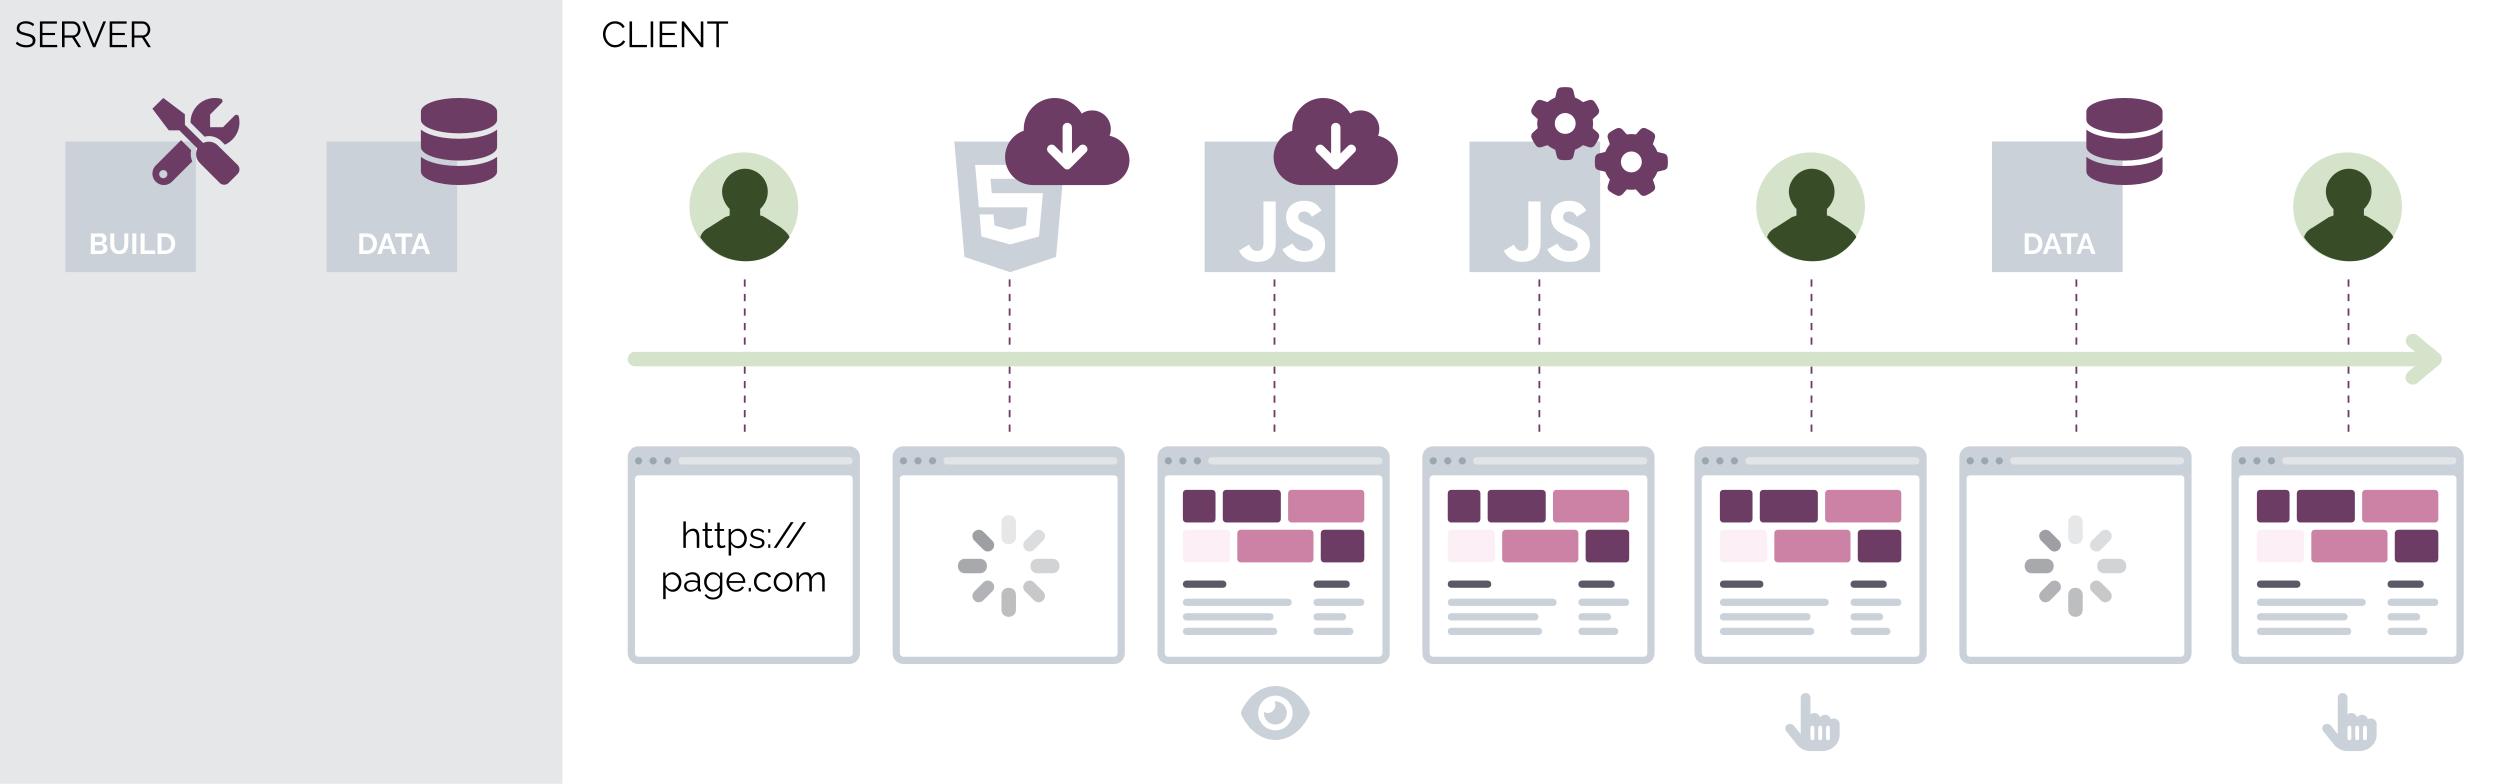 <svg width="689" height="216" viewBox="0 0 689 216" fill="none" xmlns="http://www.w3.org/2000/svg">
<g id="ISR">
<rect width="689" height="216" fill="white"/>
<g id="client">
<rect id="Rectangle 4" x="155" width="534" height="216" fill="white"/>
<path id="CLIENT" d="M166.167 9.4C166.167 8.967 166.241 8.543 166.387 8.13C166.541 7.71 166.761 7.33 167.047 6.99C167.334 6.643 167.687 6.37 168.107 6.17C168.527 5.963 169.004 5.86 169.537 5.86C170.171 5.86 170.711 6.007 171.157 6.3C171.611 6.587 171.944 6.957 172.157 7.41L171.607 7.75C171.454 7.437 171.261 7.19 171.027 7.01C170.794 6.823 170.544 6.69 170.277 6.61C170.017 6.53 169.757 6.49 169.497 6.49C169.071 6.49 168.694 6.577 168.367 6.75C168.041 6.917 167.764 7.143 167.537 7.43C167.317 7.71 167.151 8.027 167.037 8.38C166.924 8.727 166.867 9.08 166.867 9.44C166.867 9.833 166.934 10.21 167.067 10.57C167.201 10.93 167.387 11.25 167.627 11.53C167.867 11.803 168.147 12.023 168.467 12.19C168.794 12.35 169.147 12.43 169.527 12.43C169.794 12.43 170.067 12.383 170.347 12.29C170.627 12.197 170.887 12.053 171.127 11.86C171.374 11.667 171.571 11.417 171.717 11.11L172.297 11.41C172.151 11.763 171.924 12.063 171.617 12.31C171.311 12.557 170.967 12.743 170.587 12.87C170.214 12.997 169.847 13.06 169.487 13.06C169.001 13.06 168.554 12.957 168.147 12.75C167.741 12.537 167.387 12.257 167.087 11.91C166.794 11.557 166.567 11.163 166.407 10.73C166.247 10.29 166.167 9.847 166.167 9.4ZM173.493 13V5.9H174.193V12.38H178.293V13H173.493ZM179.323 13V5.9H180.023V13H179.323ZM186.573 12.38V13H181.803V5.9H186.483V6.52H182.503V9.08H185.973V9.67H182.503V12.38H186.573ZM188.597 7.19V13H187.897V5.9H188.477L193.137 11.82V5.91H193.837V13H193.187L188.597 7.19ZM200.662 6.52H198.132V13H197.432V6.52H194.902V5.9H200.662V6.52Z" fill="black"/>
</g>
<g id="server">
<rect id="Rectangle 3" width="155" height="216" fill="#E6E7E8"/>
<path id="SERVER" d="M9.075 7.23C8.975 7.117 8.858 7.017 8.725 6.93C8.592 6.837 8.442 6.757 8.275 6.69C8.108 6.623 7.928 6.57 7.735 6.53C7.548 6.49 7.348 6.47 7.135 6.47C6.515 6.47 6.058 6.59 5.765 6.83C5.478 7.063 5.335 7.383 5.335 7.79C5.335 8.07 5.402 8.29 5.535 8.45C5.675 8.61 5.892 8.74 6.185 8.84C6.478 8.94 6.852 9.043 7.305 9.15C7.812 9.257 8.248 9.383 8.615 9.53C8.982 9.677 9.265 9.877 9.465 10.13C9.665 10.377 9.765 10.713 9.765 11.14C9.765 11.467 9.702 11.75 9.575 11.99C9.448 12.23 9.272 12.43 9.045 12.59C8.818 12.75 8.548 12.87 8.235 12.95C7.922 13.023 7.578 13.06 7.205 13.06C6.838 13.06 6.485 13.023 6.145 12.95C5.812 12.87 5.495 12.757 5.195 12.61C4.895 12.457 4.615 12.263 4.355 12.03L4.705 11.46C4.832 11.593 4.982 11.72 5.155 11.84C5.335 11.953 5.532 12.057 5.745 12.15C5.965 12.243 6.198 12.317 6.445 12.37C6.698 12.417 6.958 12.44 7.225 12.44C7.792 12.44 8.232 12.337 8.545 12.13C8.865 11.923 9.025 11.617 9.025 11.21C9.025 10.917 8.945 10.683 8.785 10.51C8.625 10.33 8.385 10.183 8.065 10.07C7.745 9.957 7.352 9.847 6.885 9.74C6.392 9.627 5.975 9.5 5.635 9.36C5.295 9.22 5.038 9.037 4.865 8.81C4.698 8.577 4.615 8.27 4.615 7.89C4.615 7.45 4.722 7.08 4.935 6.78C5.155 6.473 5.455 6.243 5.835 6.09C6.215 5.93 6.652 5.85 7.145 5.85C7.458 5.85 7.748 5.883 8.015 5.95C8.288 6.01 8.538 6.1 8.765 6.22C8.998 6.34 9.215 6.49 9.415 6.67L9.075 7.23ZM15.769 12.38V13H10.999V5.9H15.679V6.52H11.699V9.08H15.169V9.67H11.699V12.38H15.769ZM17.093 13V5.9H20.093C20.4 5.9 20.68 5.963 20.933 6.09C21.186 6.217 21.407 6.39 21.593 6.61C21.787 6.823 21.933 7.063 22.033 7.33C22.14 7.59 22.193 7.857 22.193 8.13C22.193 8.47 22.127 8.79 21.993 9.09C21.866 9.39 21.683 9.643 21.443 9.85C21.21 10.057 20.933 10.193 20.613 10.26L22.353 13H21.563L19.893 10.38H17.793V13H17.093ZM17.793 9.76H20.113C20.393 9.76 20.637 9.683 20.843 9.53C21.05 9.377 21.21 9.177 21.323 8.93C21.436 8.677 21.493 8.41 21.493 8.13C21.493 7.843 21.427 7.58 21.293 7.34C21.166 7.093 20.993 6.897 20.773 6.75C20.56 6.597 20.32 6.52 20.053 6.52H17.793V9.76ZM23.411 5.9L25.951 12.13L28.481 5.9H29.211L26.271 13H25.631L22.681 5.9H23.411ZM34.998 12.38V13H30.228V5.9H34.908V6.52H30.928V9.08H34.398V9.67H30.928V12.38H34.998ZM36.322 13V5.9H39.322C39.628 5.9 39.908 5.963 40.162 6.09C40.415 6.217 40.635 6.39 40.822 6.61C41.015 6.823 41.162 7.063 41.262 7.33C41.368 7.59 41.422 7.857 41.422 8.13C41.422 8.47 41.355 8.79 41.222 9.09C41.095 9.39 40.912 9.643 40.672 9.85C40.438 10.057 40.162 10.193 39.842 10.26L41.582 13H40.792L39.122 10.38H37.022V13H36.322ZM37.022 9.76H39.342C39.622 9.76 39.865 9.683 40.072 9.53C40.278 9.377 40.438 9.177 40.552 8.93C40.665 8.677 40.722 8.41 40.722 8.13C40.722 7.843 40.655 7.58 40.522 7.34C40.395 7.093 40.222 6.897 40.002 6.75C39.788 6.597 39.548 6.52 39.282 6.52H37.022V9.76Z" fill="black"/>
</g>
<g id="fetch-data">
<g id="Data">
<path id="Vector" d="M549 39V75H585V39H549Z" fill="#CAD1D8"/>
<path id="DATA" d="M558.018 70V64.32H560.082C560.7 64.32 561.218 64.448 561.634 64.704C562.05 64.955 562.362 65.296 562.57 65.728C562.778 66.155 562.882 66.629 562.882 67.152C562.882 67.728 562.767 68.229 562.538 68.656C562.308 69.083 561.983 69.413 561.562 69.648C561.146 69.883 560.652 70 560.082 70H558.018ZM561.77 67.152C561.77 66.784 561.703 66.461 561.57 66.184C561.436 65.901 561.244 65.683 560.994 65.528C560.743 65.368 560.439 65.288 560.082 65.288H559.122V69.032H560.082C560.444 69.032 560.751 68.952 561.002 68.792C561.252 68.627 561.442 68.403 561.57 68.12C561.703 67.832 561.77 67.509 561.77 67.152ZM565.07 64.32H566.19L568.278 70H567.142L566.614 68.584H564.63L564.11 70H562.974L565.07 64.32ZM566.414 67.808L565.63 65.464L564.814 67.808H566.414ZM572.617 65.288H570.801V70H569.705V65.288H567.889V64.32H572.617V65.288ZM574.335 64.32H575.455L577.543 70H576.407L575.879 68.584H573.895L573.375 70H572.239L574.335 64.32ZM575.679 67.808L574.895 65.464L574.079 67.808H575.679Z" fill="white"/>
<path id="Vector_2" d="M596 30.75V33C596 35.072 591.298 36.75 585.5 36.75C579.702 36.75 575 35.072 575 33V30.75C575 28.679 579.702 27 585.5 27C591.298 27 596 28.679 596 30.75ZM593.431 37.064C594.364 36.717 595.302 36.272 596 35.723V40.5C596 42.572 591.298 44.25 585.5 44.25C579.702 44.25 575 42.572 575 40.5V35.723C575.7 36.272 576.595 36.717 577.571 37.064C579.672 37.814 582.477 38.25 585.5 38.25C588.523 38.25 591.327 37.814 593.431 37.064ZM577.571 44.564C579.672 45.314 582.477 45.75 585.5 45.75C588.523 45.75 591.327 45.314 593.431 44.564C594.364 44.217 595.302 43.772 596 43.223V47.25C596 49.322 591.298 51 585.5 51C579.702 51 575 49.322 575 47.25V43.223C575.7 43.772 576.595 44.217 577.571 44.564Z" fill="#6D3C65"/>
</g>
<g id="data-fetch">
<g id="loaded">
<path id="Vector_3" d="M540 180V126C540 124.3 541.3 123 543 123H601C602.7 123 604 124.3 604 126V180C604 181.7 602.7 183 601 183H543C541.3 183 540 181.7 540 180Z" fill="#CAD1D8"/>
<path id="Vector_2_2" d="M543 128C543.552 128 544 127.552 544 127C544 126.448 543.552 126 543 126C542.448 126 542 126.448 542 127C542 127.552 542.448 128 543 128Z" fill="#9BA7AF"/>
<path id="Vector_3_2" d="M547 128C547.552 128 548 127.552 548 127C548 126.448 547.552 126 547 126C546.448 126 546 126.448 546 127C546 127.552 546.448 128 547 128Z" fill="#9BA7AF"/>
<path id="Vector_4" d="M551 128C551.552 128 552 127.552 552 127C552 126.448 551.552 126 551 126C550.448 126 550 126.448 550 127C550 127.552 550.448 128 551 128Z" fill="#9BA7AF"/>
<path id="Vector_5" d="M543 131H601C601.6 131 602 131.4 602 132V180C602 180.6 601.6 181 601 181H543C542.4 181 542 180.6 542 180V132C542 131.4 542.4 131 543 131Z" fill="white"/>
<path id="Vector_6" d="M601 128H555C554.4 128 554 127.6 554 127C554 126.4 554.4 126 555 126H601C601.6 126 602 126.4 602 127C602 127.6 601.6 128 601 128Z" fill="#E2E5E7"/>
<path id="Vector_13" d="M572 150C570.8 150 570 149.2 570 148V144C570 142.8 570.8 142 572 142C573.2 142 574 142.8 574 144V148C574 149.2 573.2 150 572 150Z" fill="#E6E7E8"/>
<path id="Vector_14" d="M572 170C570.8 170 570 169.2 570 168V164C570 162.8 570.8 162 572 162C573.2 162 574 162.8 574 164V168C574 169.2 573.2 170 572 170Z" fill="#BCBEC0"/>
<path id="Vector_15" d="M578 156C578 154.8 578.8 154 580 154H584C585.2 154 586 154.8 586 156C586 157.2 585.2 158 584 158H580C578.8 158 578 157.2 578 156Z" fill="#D1D3D4"/>
<path id="Vector_16" d="M558 156C558 154.8 558.8 154 560 154H564C565.2 154 566 154.8 566 156C566 157.2 565.2 158 564 158H560C558.8 158 558 157.2 558 156Z" fill="#A7A9AC"/>
<path id="Vector_17" d="M576.529 151.471C575.824 150.765 575.824 149.706 576.529 149L579 146.529C579.706 145.824 580.765 145.824 581.471 146.529C582.176 147.235 582.176 148.294 581.471 149L579 151.471C578.294 152.176 577.235 152.176 576.529 151.471Z" fill="#DCDDDE"/>
<path id="Vector_18" d="M562.529 165.471C561.824 164.765 561.824 163.706 562.529 163L565 160.529C565.706 159.824 566.765 159.824 567.471 160.529C568.176 161.235 568.176 162.294 567.471 163L565 165.471C564.294 166.176 563.059 166.176 562.529 165.471Z" fill="#B1B3B6"/>
<path id="Vector_19" d="M576.529 160.529C577.235 159.824 578.294 159.824 579 160.529L581.471 163C582.176 163.706 582.176 164.765 581.471 165.471C580.765 166.176 579.706 166.176 579 165.471L576.529 163C575.824 162.294 575.824 161.235 576.529 160.529Z" fill="#C7C8CA"/>
<path id="Vector_20" d="M562.529 146.529C563.235 145.824 564.294 145.824 565 146.529L567.471 149C568.176 149.706 568.176 150.765 567.471 151.471C566.765 152.176 565.706 152.176 565 151.471L562.529 149C561.824 148.294 561.824 147.059 562.529 146.529Z" fill="#9D9FA2"/>
</g>
<line id="Line 1" x1="572.25" y1="77" x2="572.25" y2="121" stroke="#6D3C65" stroke-width="0.5" stroke-dasharray="2 2"/>
</g>
</g>
<g id="user-can-interact2">
<path id="Vector_7" d="M653.393 198C653.087 198 652.803 198.084 652.559 198.223C652.419 197.528 651.769 197 650.982 197C650.4 197 649.895 197.292 649.613 197.724C649.445 197.028 648.823 196.5 648.036 196.5C647.622 196.5 647.249 196.65 646.964 196.889V192.25C646.964 191.56 646.365 191 645.655 191C644.885 191 644.286 191.56 644.286 192.25V202.334L642.411 200C642.148 199.672 641.745 199.5 641.338 199.5C640.628 199.5 640 200.033 640 200.751C640 201.012 640.087 201.275 640.268 201.5L643.322 205.3C644.179 206.366 645.541 207 646.964 207H650.179C652.837 207 655 204.981 655 202.5V199.5C655 198.672 654.28 198 653.393 198ZM648.036 203.5C648.036 203.776 647.796 204 647.5 204C647.204 204 646.964 203.776 646.964 203.5V200.5C646.964 200.225 647.205 200 647.5 200C647.795 200 648.036 200.224 648.036 200.5V203.5ZM650.179 203.5C650.179 203.776 649.939 204 649.643 204C649.347 204 649.107 203.776 649.107 203.5V200.5C649.107 200.225 649.348 200 649.643 200C649.937 200 650.179 200.224 650.179 200.5V203.5ZM652.321 203.5C652.321 203.776 652.082 204 651.786 204C651.49 204 651.25 203.776 651.25 203.5V200.5C651.25 200.225 651.491 200 651.786 200C652.08 200 652.321 200.224 652.321 200.5V203.5Z" fill="#CAD1D8"/>
</g>
<g id="user-loaded2">
<g id="loaded_2">
<path id="Vector_8" d="M615 180V126C615 124.3 616.3 123 618 123H676C677.7 123 679 124.3 679 126V180C679 181.7 677.7 183 676 183H618C616.3 183 615 181.7 615 180Z" fill="#CAD1D8"/>
<path id="Vector_2_3" d="M618 128C618.552 128 619 127.552 619 127C619 126.448 618.552 126 618 126C617.448 126 617 126.448 617 127C617 127.552 617.448 128 618 128Z" fill="#9BA7AF"/>
<path id="Vector_3_3" d="M622 128C622.552 128 623 127.552 623 127C623 126.448 622.552 126 622 126C621.448 126 621 126.448 621 127C621 127.552 621.448 128 622 128Z" fill="#9BA7AF"/>
<path id="Vector_4_2" d="M626 128C626.552 128 627 127.552 627 127C627 126.448 626.552 126 626 126C625.448 126 625 126.448 625 127C625 127.552 625.448 128 626 128Z" fill="#9BA7AF"/>
<path id="Vector_5_2" d="M618 131H676C676.6 131 677 131.4 677 132V180C677 180.6 676.6 181 676 181H618C617.4 181 617 180.6 617 180V132C617 131.4 617.4 131 618 131Z" fill="white"/>
<path id="Vector_6_2" d="M676 128H630C629.4 128 629 127.6 629 127C629 126.4 629.4 126 630 126H676C676.6 126 677 126.4 677 127C677 127.6 676.6 128 676 128Z" fill="#E2E5E7"/>
<path id="Vector_7_2" d="M634 155H623C622.4 155 622 154.6 622 154V147C622 146.4 622.4 146 623 146H634C634.6 146 635 146.4 635 147V154C635 154.6 634.6 155 634 155Z" fill="#FCEFF5"/>
<path id="Vector_8_2" d="M657 155H638C637.4 155 637 154.6 637 154V147C637 146.4 637.4 146 638 146H657C657.6 146 658 146.4 658 147V154C658 154.6 657.6 155 657 155Z" fill="#CC82A4"/>
<path id="Vector_9" d="M671 155H661C660.4 155 660 154.6 660 154V147C660 146.4 660.4 146 661 146H671C671.6 146 672 146.4 672 147V154C672 154.6 671.6 155 671 155Z" fill="#6D3C65"/>
<path id="Vector_10" d="M630 144H623C622.4 144 622 143.6 622 143V136C622 135.4 622.4 135 623 135H630C630.6 135 631 135.4 631 136V143C631 143.6 630.6 144 630 144Z" fill="#6D3C65"/>
<path id="Vector_11" d="M648 144H634C633.4 144 633 143.6 633 143V136C633 135.4 633.4 135 634 135H648C648.6 135 649 135.4 649 136V143C649 143.6 648.6 144 648 144Z" fill="#6D3C65"/>
<path id="Vector_12" d="M671 144H652C651.4 144 651 143.6 651 143V136C651 135.4 651.4 135 652 135H671C671.6 135 672 135.4 672 136V143C672 143.6 671.6 144 671 144Z" fill="#CC82A4"/>
<path id="Vector_16_2" d="M646 171H623C622.4 171 622 170.6 622 170C622 169.4 622.4 169 623 169H646C646.6 169 647 169.4 647 170C647 170.6 646.6 171 646 171Z" fill="#CAD1D8"/>
<path id="Vector_17_2" d="M647 175H623C622.4 175 622 174.6 622 174C622 173.4 622.4 173 623 173H647C647.6 173 648 173.4 648 174C648 174.6 647.6 175 647 175Z" fill="#CAD1D8"/>
<path id="Vector_18_2" d="M651 167H623C622.4 167 622 166.6 622 166C622 165.4 622.4 165 623 165H651C651.6 165 652 165.4 652 166C652 166.6 651.6 167 651 167Z" fill="#CAD1D8"/>
<path id="Vector_19_2" d="M622 161C622 160.4 622.4 160 623 160H633C633.6 160 634 160.4 634 161C634 161.6 633.6 162 633 162H623C622.4 162 622 161.6 622 161Z" fill="#595A66"/>
<path id="Vector_20_2" d="M666 171H659C658.4 171 658 170.6 658 170C658 169.4 658.4 169 659 169H666C666.6 169 667 169.4 667 170C667 170.6 666.6 171 666 171Z" fill="#CAD1D8"/>
<path id="Vector_21" d="M668 175H659C658.4 175 658 174.6 658 174C658 173.4 658.4 173 659 173H668C668.6 173 669 173.4 669 174C669 174.6 668.6 175 668 175Z" fill="#CAD1D8"/>
<path id="Vector_22" d="M671 167H659C658.4 167 658 166.6 658 166C658 165.4 658.4 165 659 165H671C671.6 165 672 165.4 672 166C672 166.6 671.6 167 671 167Z" fill="#CAD1D8"/>
<path id="Vector_23" d="M658 161C658 160.4 658.4 160 659 160H667C667.6 160 668 160.4 668 161C668 161.6 667.6 162 667 162H659C658.4 162 658 161.6 658 161Z" fill="#595A66"/>
</g>
<line id="Line 1_2" x1="647.25" y1="77" x2="647.25" y2="121" stroke="#6D3C65" stroke-width="0.5" stroke-dasharray="2 2"/>
<g id="user">
<path id="Vector_13_2" d="M647 72C655.284 72 662 65.284 662 57C662 48.716 655.284 42 647 42C638.716 42 632 48.716 632 57C632 65.284 638.716 72 647 72Z" fill="#D6E3CB"/>
<path id="Vector_14_2" d="M659.6 65.4C659.3 64.5 658.4 63.6 657.2 62.7L653 60C652.4 59.7 652.1 59.4 651.5 59.4V57.6C652.7 56.4 653.6 54.9 653.6 52.8C653.6 49.2 650.6 46.5 647.3 46.5C644 46.5 641 49.5 641 52.8C641 54.6 641.9 56.4 643.1 57.6V59.4C642.5 59.7 641.9 59.7 641.6 60L637.4 62.7C636.2 63.3 635.3 64.2 635 65.4C637.7 69.3 642.2 72 647.6 72C653 72 656.9 69.3 659.6 65.4Z" fill="#384C27"/>
</g>
</g>
<g id="user-can-interact1">
<path id="Vector_24" d="M505.393 198C505.087 198 504.803 198.084 504.559 198.223C504.419 197.528 503.769 197 502.982 197C502.4 197 501.895 197.292 501.613 197.724C501.445 197.028 500.823 196.5 500.036 196.5C499.622 196.5 499.249 196.65 498.964 196.889V192.25C498.964 191.56 498.365 191 497.655 191C496.885 191 496.286 191.56 496.286 192.25V202.334L494.411 200C494.148 199.672 493.745 199.5 493.338 199.5C492.628 199.5 492 200.033 492 200.751C492 201.012 492.087 201.275 492.268 201.5L495.322 205.3C496.179 206.366 497.541 207 498.964 207H502.179C504.837 207 507 204.981 507 202.5V199.5C507 198.672 506.28 198 505.393 198ZM500.036 203.5C500.036 203.776 499.796 204 499.5 204C499.204 204 498.964 203.776 498.964 203.5V200.5C498.964 200.225 499.205 200 499.5 200C499.795 200 500.036 200.224 500.036 200.5V203.5ZM502.179 203.5C502.179 203.776 501.939 204 501.643 204C501.347 204 501.107 203.776 501.107 203.5V200.5C501.107 200.225 501.348 200 501.643 200C501.937 200 502.179 200.224 502.179 200.5V203.5ZM504.321 203.5C504.321 203.776 504.082 204 503.786 204C503.49 204 503.25 203.776 503.25 203.5V200.5C503.25 200.225 503.491 200 503.786 200C504.08 200 504.321 200.224 504.321 200.5V203.5Z" fill="#CAD1D8"/>
</g>
<g id="user-loaded1">
<g id="loaded_3">
<path id="Vector_25" d="M467 180V126C467 124.3 468.3 123 470 123H528C529.7 123 531 124.3 531 126V180C531 181.7 529.7 183 528 183H470C468.3 183 467 181.7 467 180Z" fill="#CAD1D8"/>
<path id="Vector_2_4" d="M470 128C470.552 128 471 127.552 471 127C471 126.448 470.552 126 470 126C469.448 126 469 126.448 469 127C469 127.552 469.448 128 470 128Z" fill="#9BA7AF"/>
<path id="Vector_3_4" d="M474 128C474.552 128 475 127.552 475 127C475 126.448 474.552 126 474 126C473.448 126 473 126.448 473 127C473 127.552 473.448 128 474 128Z" fill="#9BA7AF"/>
<path id="Vector_4_3" d="M478 128C478.552 128 479 127.552 479 127C479 126.448 478.552 126 478 126C477.448 126 477 126.448 477 127C477 127.552 477.448 128 478 128Z" fill="#9BA7AF"/>
<path id="Vector_5_3" d="M470 131H528C528.6 131 529 131.4 529 132V180C529 180.6 528.6 181 528 181H470C469.4 181 469 180.6 469 180V132C469 131.4 469.4 131 470 131Z" fill="white"/>
<path id="Vector_6_3" d="M528 128H482C481.4 128 481 127.6 481 127C481 126.4 481.4 126 482 126H528C528.6 126 529 126.4 529 127C529 127.6 528.6 128 528 128Z" fill="#E2E5E7"/>
<path id="Vector_7_3" d="M486 155H475C474.4 155 474 154.6 474 154V147C474 146.4 474.4 146 475 146H486C486.6 146 487 146.4 487 147V154C487 154.6 486.6 155 486 155Z" fill="#FCEFF5"/>
<path id="Vector_8_3" d="M509 155H490C489.4 155 489 154.6 489 154V147C489 146.4 489.4 146 490 146H509C509.6 146 510 146.4 510 147V154C510 154.6 509.6 155 509 155Z" fill="#CC82A4"/>
<path id="Vector_9_2" d="M523 155H513C512.4 155 512 154.6 512 154V147C512 146.4 512.4 146 513 146H523C523.6 146 524 146.4 524 147V154C524 154.6 523.6 155 523 155Z" fill="#6D3C65"/>
<path id="Vector_10_2" d="M482 144H475C474.4 144 474 143.6 474 143V136C474 135.4 474.4 135 475 135H482C482.6 135 483 135.4 483 136V143C483 143.6 482.6 144 482 144Z" fill="#6D3C65"/>
<path id="Vector_11_2" d="M500 144H486C485.4 144 485 143.6 485 143V136C485 135.4 485.4 135 486 135H500C500.6 135 501 135.4 501 136V143C501 143.6 500.6 144 500 144Z" fill="#6D3C65"/>
<path id="Vector_12_2" d="M523 144H504C503.4 144 503 143.6 503 143V136C503 135.4 503.4 135 504 135H523C523.6 135 524 135.4 524 136V143C524 143.6 523.6 144 523 144Z" fill="#CC82A4"/>
<path id="Vector_16_3" d="M498 171H475C474.4 171 474 170.6 474 170C474 169.4 474.4 169 475 169H498C498.6 169 499 169.4 499 170C499 170.6 498.6 171 498 171Z" fill="#CAD1D8"/>
<path id="Vector_17_3" d="M499 175H475C474.4 175 474 174.6 474 174C474 173.4 474.4 173 475 173H499C499.6 173 500 173.4 500 174C500 174.6 499.6 175 499 175Z" fill="#CAD1D8"/>
<path id="Vector_18_3" d="M503 167H475C474.4 167 474 166.6 474 166C474 165.4 474.4 165 475 165H503C503.6 165 504 165.4 504 166C504 166.6 503.6 167 503 167Z" fill="#CAD1D8"/>
<path id="Vector_19_3" d="M474 161C474 160.4 474.4 160 475 160H485C485.6 160 486 160.4 486 161C486 161.6 485.6 162 485 162H475C474.4 162 474 161.6 474 161Z" fill="#595A66"/>
<path id="Vector_20_3" d="M518 171H511C510.4 171 510 170.6 510 170C510 169.4 510.4 169 511 169H518C518.6 169 519 169.4 519 170C519 170.6 518.6 171 518 171Z" fill="#CAD1D8"/>
<path id="Vector_21_2" d="M520 175H511C510.4 175 510 174.6 510 174C510 173.4 510.4 173 511 173H520C520.6 173 521 173.4 521 174C521 174.6 520.6 175 520 175Z" fill="#CAD1D8"/>
<path id="Vector_22_2" d="M523 167H511C510.4 167 510 166.6 510 166C510 165.4 510.4 165 511 165H523C523.6 165 524 165.4 524 166C524 166.6 523.6 167 523 167Z" fill="#CAD1D8"/>
<path id="Vector_23_2" d="M510 161C510 160.4 510.4 160 511 160H519C519.6 160 520 160.4 520 161C520 161.6 519.6 162 519 162H511C510.4 162 510 161.6 510 161Z" fill="#595A66"/>
</g>
<line id="Line 1_3" x1="499.25" y1="77" x2="499.25" y2="121" stroke="#6D3C65" stroke-width="0.5" stroke-dasharray="2 2"/>
<g id="user_2">
<path id="Vector_13_3" d="M499 72C507.284 72 514 65.284 514 57C514 48.716 507.284 42 499 42C490.716 42 484 48.716 484 57C484 65.284 490.716 72 499 72Z" fill="#D6E3CB"/>
<path id="Vector_14_3" d="M511.6 65.4C511.3 64.5 510.4 63.6 509.2 62.7L505 60C504.4 59.7 504.1 59.4 503.5 59.4V57.6C504.7 56.4 505.6 54.9 505.6 52.8C505.6 49.2 502.6 46.5 499.3 46.5C496 46.5 493 49.5 493 52.8C493 54.6 493.9 56.4 495.1 57.6V59.4C494.5 59.7 493.9 59.7 493.6 60L489.4 62.7C488.2 63.3 487.3 64.2 487 65.4C489.7 69.3 494.2 72 499.6 72C505 72 508.9 69.3 511.6 65.4Z" fill="#384C27"/>
</g>
</g>
<g id="js-working">
<g id="loaded_4">
<path id="Vector_26" d="M392 180V126C392 124.3 393.3 123 395 123H453C454.7 123 456 124.3 456 126V180C456 181.7 454.7 183 453 183H395C393.3 183 392 181.7 392 180Z" fill="#CAD1D8"/>
<path id="Vector_2_5" d="M395 128C395.552 128 396 127.552 396 127C396 126.448 395.552 126 395 126C394.448 126 394 126.448 394 127C394 127.552 394.448 128 395 128Z" fill="#9BA7AF"/>
<path id="Vector_3_5" d="M399 128C399.552 128 400 127.552 400 127C400 126.448 399.552 126 399 126C398.448 126 398 126.448 398 127C398 127.552 398.448 128 399 128Z" fill="#9BA7AF"/>
<path id="Vector_4_4" d="M403 128C403.552 128 404 127.552 404 127C404 126.448 403.552 126 403 126C402.448 126 402 126.448 402 127C402 127.552 402.448 128 403 128Z" fill="#9BA7AF"/>
<path id="Vector_5_4" d="M395 131H453C453.6 131 454 131.4 454 132V180C454 180.6 453.6 181 453 181H395C394.4 181 394 180.6 394 180V132C394 131.4 394.4 131 395 131Z" fill="white"/>
<path id="Vector_6_4" d="M453 128H407C406.4 128 406 127.6 406 127C406 126.4 406.4 126 407 126H453C453.6 126 454 126.4 454 127C454 127.6 453.6 128 453 128Z" fill="#E2E5E7"/>
<path id="Vector_7_4" d="M411 155H400C399.4 155 399 154.6 399 154V147C399 146.4 399.4 146 400 146H411C411.6 146 412 146.4 412 147V154C412 154.6 411.6 155 411 155Z" fill="#FCEFF5"/>
<path id="Vector_8_4" d="M434 155H415C414.4 155 414 154.6 414 154V147C414 146.4 414.4 146 415 146H434C434.6 146 435 146.4 435 147V154C435 154.6 434.6 155 434 155Z" fill="#CC82A4"/>
<path id="Vector_9_3" d="M448 155H438C437.4 155 437 154.6 437 154V147C437 146.4 437.4 146 438 146H448C448.6 146 449 146.4 449 147V154C449 154.6 448.6 155 448 155Z" fill="#6D3C65"/>
<path id="Vector_10_3" d="M407 144H400C399.4 144 399 143.6 399 143V136C399 135.4 399.4 135 400 135H407C407.6 135 408 135.4 408 136V143C408 143.6 407.6 144 407 144Z" fill="#6D3C65"/>
<path id="Vector_11_3" d="M425 144H411C410.4 144 410 143.6 410 143V136C410 135.4 410.4 135 411 135H425C425.6 135 426 135.4 426 136V143C426 143.6 425.6 144 425 144Z" fill="#6D3C65"/>
<path id="Vector_12_3" d="M448 144H429C428.4 144 428 143.6 428 143V136C428 135.4 428.4 135 429 135H448C448.6 135 449 135.4 449 136V143C449 143.6 448.6 144 448 144Z" fill="#CC82A4"/>
<path id="Vector_16_4" d="M423 171H400C399.4 171 399 170.6 399 170C399 169.4 399.4 169 400 169H423C423.6 169 424 169.4 424 170C424 170.6 423.6 171 423 171Z" fill="#CAD1D8"/>
<path id="Vector_17_4" d="M424 175H400C399.4 175 399 174.6 399 174C399 173.4 399.4 173 400 173H424C424.6 173 425 173.4 425 174C425 174.6 424.6 175 424 175Z" fill="#CAD1D8"/>
<path id="Vector_18_4" d="M428 167H400C399.4 167 399 166.6 399 166C399 165.4 399.4 165 400 165H428C428.6 165 429 165.4 429 166C429 166.6 428.6 167 428 167Z" fill="#CAD1D8"/>
<path id="Vector_19_4" d="M399 161C399 160.4 399.4 160 400 160H410C410.6 160 411 160.4 411 161C411 161.6 410.6 162 410 162H400C399.4 162 399 161.6 399 161Z" fill="#595A66"/>
<path id="Vector_20_4" d="M443 171H436C435.4 171 435 170.6 435 170C435 169.4 435.4 169 436 169H443C443.6 169 444 169.4 444 170C444 170.6 443.6 171 443 171Z" fill="#CAD1D8"/>
<path id="Vector_21_3" d="M445 175H436C435.4 175 435 174.6 435 174C435 173.4 435.4 173 436 173H445C445.6 173 446 173.4 446 174C446 174.6 445.6 175 445 175Z" fill="#CAD1D8"/>
<path id="Vector_22_3" d="M448 167H436C435.4 167 435 166.6 435 166C435 165.4 435.4 165 436 165H448C448.6 165 449 165.4 449 166C449 166.6 448.6 167 448 167Z" fill="#CAD1D8"/>
<path id="Vector_23_3" d="M435 161C435 160.4 435.4 160 436 160H444C444.6 160 445 160.4 445 161C445 161.6 444.6 162 444 162H436C435.4 162 435 161.6 435 161Z" fill="#595A66"/>
</g>
<line id="Line 2" x1="424.25" y1="77" x2="424.25" y2="121" stroke="#6D3C65" stroke-width="0.5" stroke-dasharray="2 2"/>
<g id="Group 4">
<path id="Vector_27" d="M405 39V75H441V39H405ZM424.591 67.077C424.591 70.58 422.534 72.18 419.537 72.18C416.829 72.18 415.262 70.781 414.458 69.086L417.214 67.422C417.745 68.362 418.227 69.158 419.392 69.158C420.501 69.158 421.208 68.724 421.208 67.029V55.529H424.591V67.077ZM432.595 72.18C429.453 72.18 427.42 70.685 426.431 68.724L429.188 67.133C429.911 68.314 430.859 69.19 432.522 69.19C433.921 69.19 434.821 68.491 434.821 67.519C434.821 66.362 433.904 65.952 432.354 65.269L431.51 64.907C429.067 63.87 427.452 62.561 427.452 59.804C427.452 57.265 429.388 55.337 432.402 55.337C434.555 55.337 436.098 56.084 437.207 58.045L434.571 59.732C433.993 58.696 433.366 58.286 432.394 58.286C431.405 58.286 430.779 58.913 430.779 59.732C430.779 60.745 431.405 61.154 432.86 61.789L433.704 62.151C436.58 63.38 438.196 64.642 438.196 67.471C438.196 70.508 435.801 72.18 432.595 72.18Z" fill="#CAD1D8"/>
<path id="Vector_28" d="M438.946 32.82C439.012 33.228 439.048 33.648 439.048 34.02C439.048 34.499 439.012 34.919 438.946 35.327L440.277 36.514C440.697 36.892 440.87 37.438 440.649 38.013C440.511 38.277 440.361 38.643 440.193 38.943L440.007 39.266C439.773 39.566 439.629 39.854 439.419 40.136C439.078 40.592 438.478 40.741 437.938 40.562L436.241 40.004C435.6 40.538 434.868 40.963 434.071 41.263L433.657 43.002C433.591 43.56 433.159 44.003 432.596 44.075C432.194 44.123 431.786 44.147 431.372 44.147C430.959 44.147 430.551 44.123 430.149 44.075C429.586 44.003 429.1 43.56 429.034 43.002L428.62 41.263C427.877 40.963 427.145 40.538 426.501 40.004L424.808 40.562C424.269 40.741 423.668 40.592 423.327 40.136C423.114 39.854 422.917 39.56 422.734 39.26L422.553 38.943C422.386 38.643 422.234 38.331 422.098 38.013C421.876 37.438 422.046 36.892 422.469 36.514L423.799 35.327C423.732 34.919 423.643 34.499 423.643 34.02C423.643 33.648 423.732 33.228 423.799 32.82L422.469 31.633C422.046 31.201 421.876 30.656 422.098 30.134C422.234 29.762 422.386 29.504 422.553 29.202L422.735 28.887C422.917 28.585 423.114 28.292 423.327 28.011C423.668 27.558 424.269 27.408 424.808 27.585L426.501 28.143C427.145 27.613 427.877 27.186 428.62 26.887L429.034 25.144C429.1 24.588 429.586 24.142 430.149 24.074C430.551 24.025 430.959 24 431.372 24C431.786 24 432.194 24.025 432.596 24.074C433.159 24.142 433.591 24.588 433.657 25.144L434.071 26.887C434.868 27.186 435.6 27.613 436.241 28.143L437.938 27.585C438.478 27.408 439.078 27.558 439.419 28.011C439.629 28.291 439.773 28.582 440.007 28.883L440.193 29.206C440.361 29.507 440.511 29.816 440.649 30.134C440.87 30.656 440.697 31.201 440.277 31.633L438.946 32.82ZM431.372 31.142C429.783 31.142 428.494 32.485 428.494 34.02C428.494 35.663 429.783 36.898 431.372 36.898C432.961 36.898 434.251 35.663 434.251 34.02C434.251 32.485 432.961 31.142 431.372 31.142ZM450.854 52.2C450.446 52.266 450.027 52.302 449.601 52.302C449.175 52.302 448.755 52.266 448.348 52.2L447.16 53.531C446.729 53.951 446.183 54.125 445.661 53.903C445.344 53.765 445.032 53.615 444.732 53.447L444.408 53.261C444.108 53.028 443.821 52.884 443.539 52.674C443.083 52.332 442.933 51.733 443.113 51.193L443.671 49.496C443.137 48.854 442.711 48.123 442.411 47.325L440.673 46.911C440.115 46.846 439.671 46.414 439.599 45.85C439.551 45.449 439.527 45.041 439.527 44.627C439.527 44.213 439.551 43.806 439.599 43.404C439.671 42.84 440.115 42.354 440.673 42.288L442.411 41.875C442.711 41.131 443.137 40.4 443.671 39.758L443.113 38.061C442.933 37.522 443.083 36.922 443.539 36.58C443.821 36.37 444.114 36.118 444.414 35.986L444.732 35.806C445.032 35.639 445.29 35.489 445.661 35.351C446.183 35.129 446.729 35.303 447.16 35.723L448.348 37.054C448.755 36.988 449.175 36.952 449.601 36.952C450.027 36.952 450.446 36.988 450.854 37.054L452.041 35.723C452.419 35.303 452.965 35.129 453.54 35.351C453.858 35.489 454.17 35.639 454.47 35.806L454.788 35.986C455.087 36.118 455.381 36.37 455.663 36.58C456.119 36.922 456.269 37.522 456.089 38.061L455.531 39.758C456.065 40.4 456.491 41.131 456.79 41.875L458.529 42.288C459.087 42.354 459.531 42.84 459.603 43.404C459.651 43.806 459.675 44.213 459.675 44.627C459.675 45.041 459.651 45.449 459.603 45.85C459.531 46.414 459.087 46.846 458.529 46.911L456.79 47.325C456.491 48.123 456.065 48.854 455.531 49.496L456.089 51.193C456.269 51.733 456.119 52.332 455.663 52.674C455.381 52.884 455.093 53.028 454.794 53.261L454.47 53.447C454.17 53.615 453.804 53.765 453.54 53.903C452.965 54.125 452.419 53.951 452.041 53.531L450.854 52.2ZM452.479 44.627C452.479 43.038 451.19 41.749 449.601 41.749C448.012 41.749 446.723 43.038 446.723 44.627C446.723 46.216 448.012 47.505 449.601 47.505C451.19 47.505 452.479 46.216 452.479 44.627Z" fill="#6D3C65"/>
</g>
</g>
<g id="user-can-see" clip-path="url(#clip0_3_1329)">
<path id="Vector_29" d="M351.223 193.326C351.315 193.316 351.408 193.312 351.5 193.312C353.248 193.312 354.667 194.71 354.667 196.5C354.667 198.26 353.248 199.688 351.5 199.688C349.722 199.688 348.333 198.26 348.333 196.5C348.333 196.407 348.337 196.314 348.347 196.221C348.653 196.371 349.01 196.5 349.389 196.5C350.553 196.5 351.5 195.547 351.5 194.375C351.5 193.993 351.371 193.635 351.223 193.326ZM357.853 191.739C359.397 193.18 360.429 194.876 360.918 196.092C361.026 196.354 361.026 196.646 360.918 196.908C360.429 198.094 359.397 199.79 357.853 201.261C356.299 202.716 354.165 203.938 351.5 203.938C348.835 203.938 346.701 202.716 345.148 201.261C343.604 199.79 342.572 198.094 342.081 196.908C341.973 196.646 341.973 196.354 342.081 196.092C342.572 194.876 343.604 193.18 345.148 191.739C346.701 190.286 348.835 189.062 351.5 189.062C354.165 189.062 356.299 190.286 357.853 191.739ZM351.5 191.719C348.878 191.719 346.75 193.86 346.75 196.5C346.75 199.14 348.878 201.281 351.5 201.281C354.122 201.281 356.25 199.14 356.25 196.5C356.25 193.86 354.122 191.719 351.5 191.719Z" fill="#CAD1D8"/>
</g>
<g id="js-downloading">
<g id="loaded_5">
<path id="Vector_30" d="M319 180V126C319 124.3 320.3 123 322 123H380C381.7 123 383 124.3 383 126V180C383 181.7 381.7 183 380 183H322C320.3 183 319 181.7 319 180Z" fill="#CAD1D8"/>
<path id="Vector_2_6" d="M322 128C322.552 128 323 127.552 323 127C323 126.448 322.552 126 322 126C321.448 126 321 126.448 321 127C321 127.552 321.448 128 322 128Z" fill="#9BA7AF"/>
<path id="Vector_3_6" d="M326 128C326.552 128 327 127.552 327 127C327 126.448 326.552 126 326 126C325.448 126 325 126.448 325 127C325 127.552 325.448 128 326 128Z" fill="#9BA7AF"/>
<path id="Vector_4_5" d="M330 128C330.552 128 331 127.552 331 127C331 126.448 330.552 126 330 126C329.448 126 329 126.448 329 127C329 127.552 329.448 128 330 128Z" fill="#9BA7AF"/>
<path id="Vector_5_5" d="M322 131H380C380.6 131 381 131.4 381 132V180C381 180.6 380.6 181 380 181H322C321.4 181 321 180.6 321 180V132C321 131.4 321.4 131 322 131Z" fill="white"/>
<path id="Vector_6_5" d="M380 128H334C333.4 128 333 127.6 333 127C333 126.4 333.4 126 334 126H380C380.6 126 381 126.4 381 127C381 127.6 380.6 128 380 128Z" fill="#E2E5E7"/>
<path id="Vector_7_5" d="M338 155H327C326.4 155 326 154.6 326 154V147C326 146.4 326.4 146 327 146H338C338.6 146 339 146.4 339 147V154C339 154.6 338.6 155 338 155Z" fill="#FCEFF5"/>
<path id="Vector_8_5" d="M361 155H342C341.4 155 341 154.6 341 154V147C341 146.4 341.4 146 342 146H361C361.6 146 362 146.4 362 147V154C362 154.6 361.6 155 361 155Z" fill="#CC82A4"/>
<path id="Vector_9_4" d="M375 155H365C364.4 155 364 154.6 364 154V147C364 146.4 364.4 146 365 146H375C375.6 146 376 146.4 376 147V154C376 154.6 375.6 155 375 155Z" fill="#6D3C65"/>
<path id="Vector_10_4" d="M334 144H327C326.4 144 326 143.6 326 143V136C326 135.4 326.4 135 327 135H334C334.6 135 335 135.4 335 136V143C335 143.6 334.6 144 334 144Z" fill="#6D3C65"/>
<path id="Vector_11_4" d="M352 144H338C337.4 144 337 143.6 337 143V136C337 135.4 337.4 135 338 135H352C352.6 135 353 135.4 353 136V143C353 143.6 352.6 144 352 144Z" fill="#6D3C65"/>
<path id="Vector_12_4" d="M375 144H356C355.4 144 355 143.6 355 143V136C355 135.4 355.4 135 356 135H375C375.6 135 376 135.4 376 136V143C376 143.6 375.6 144 375 144Z" fill="#CC82A4"/>
<path id="Vector_16_5" d="M350 171H327C326.4 171 326 170.6 326 170C326 169.4 326.4 169 327 169H350C350.6 169 351 169.4 351 170C351 170.6 350.6 171 350 171Z" fill="#CAD1D8"/>
<path id="Vector_17_5" d="M351 175H327C326.4 175 326 174.6 326 174C326 173.4 326.4 173 327 173H351C351.6 173 352 173.4 352 174C352 174.6 351.6 175 351 175Z" fill="#CAD1D8"/>
<path id="Vector_18_5" d="M355 167H327C326.4 167 326 166.6 326 166C326 165.4 326.4 165 327 165H355C355.6 165 356 165.4 356 166C356 166.6 355.6 167 355 167Z" fill="#CAD1D8"/>
<path id="Vector_19_5" d="M326 161C326 160.4 326.4 160 327 160H337C337.6 160 338 160.4 338 161C338 161.6 337.6 162 337 162H327C326.4 162 326 161.6 326 161Z" fill="#595A66"/>
<path id="Vector_20_5" d="M370 171H363C362.4 171 362 170.6 362 170C362 169.4 362.4 169 363 169H370C370.6 169 371 169.4 371 170C371 170.6 370.6 171 370 171Z" fill="#CAD1D8"/>
<path id="Vector_21_4" d="M372 175H363C362.4 175 362 174.6 362 174C362 173.4 362.4 173 363 173H372C372.6 173 373 173.4 373 174C373 174.6 372.6 175 372 175Z" fill="#CAD1D8"/>
<path id="Vector_22_4" d="M375 167H363C362.4 167 362 166.6 362 166C362 165.4 362.4 165 363 165H375C375.6 165 376 165.4 376 166C376 166.6 375.6 167 375 167Z" fill="#CAD1D8"/>
<path id="Vector_23_4" d="M362 161C362 160.4 362.4 160 363 160H371C371.6 160 372 160.4 372 161C372 161.6 371.6 162 371 162H363C362.4 162 362 161.6 362 161Z" fill="#595A66"/>
</g>
<line id="Line 1_4" x1="351.25" y1="77" x2="351.25" y2="121" stroke="#6D3C65" stroke-width="0.5" stroke-dasharray="2 2"/>
<g id="Group 3">
<path id="Vector_31" d="M332 39V75H368V39H332ZM351.591 67.077C351.591 70.58 349.534 72.18 346.537 72.18C343.829 72.18 342.262 70.781 341.458 69.086L344.214 67.422C344.745 68.362 345.227 69.158 346.392 69.158C347.501 69.158 348.208 68.724 348.208 67.029V55.529H351.591V67.077V67.077ZM359.595 72.18C356.453 72.18 354.42 70.685 353.431 68.724L356.187 67.133C356.911 68.314 357.859 69.19 359.522 69.19C360.921 69.19 361.821 68.491 361.821 67.519C361.821 66.362 360.904 65.952 359.354 65.269L358.51 64.907C356.067 63.87 354.452 62.561 354.452 59.804C354.452 57.265 356.388 55.337 359.402 55.337C361.555 55.337 363.098 56.084 364.207 58.045L361.571 59.732C360.993 58.696 360.366 58.286 359.394 58.286C358.405 58.286 357.779 58.913 357.779 59.732C357.779 60.745 358.405 61.154 359.86 61.789L360.704 62.151C363.58 63.38 365.196 64.642 365.196 67.471C365.196 70.508 362.801 72.18 359.595 72.18V72.18Z" fill="#CAD1D8"/>
<rect id="Rectangle 2" x="361" y="33" width="15" height="15" fill="white"/>
<path id="Vector_32" d="M358.714 51C354.454 51 351 47.545 351 43.286C351 39.921 353.152 37.061 356.154 36.005C356.147 35.861 356.143 35.716 356.143 35.571C356.143 30.836 359.979 27 364.714 27C367.891 27 370.661 28.728 372.145 31.296C372.959 30.702 373.945 30.429 375 30.429C377.839 30.429 380.143 32.684 380.143 35.571C380.143 36.225 380.02 36.846 379.8 37.425C382.929 38.057 385.286 40.827 385.286 44.143C385.286 47.93 382.216 51 378.429 51H358.714ZM367.232 46.291C367.736 46.837 368.55 46.837 369.005 46.291L373.291 42.005C373.837 41.55 373.837 40.736 373.291 40.232C372.836 39.734 372.021 39.734 371.518 40.232L369.429 42.327V35.143C369.429 34.43 368.855 33.857 368.143 33.857C367.43 33.857 366.857 34.43 366.857 35.143V42.327L364.72 40.232C364.264 39.734 363.45 39.734 362.946 40.232C362.448 40.736 362.448 41.55 362.946 42.005L367.232 46.291Z" fill="#6D3C65"/>
</g>
</g>
<g id="html-downloading">
<g id="loading">
<path id="Vector_33" d="M246 180V126C246 124.3 247.3 123 249 123H307C308.7 123 310 124.3 310 126V180C310 181.7 308.7 183 307 183H249C247.3 183 246 181.7 246 180Z" fill="#CAD1D8"/>
<path id="Vector_2_7" d="M249 128C249.552 128 250 127.552 250 127C250 126.448 249.552 126 249 126C248.448 126 248 126.448 248 127C248 127.552 248.448 128 249 128Z" fill="#9BA7AF"/>
<path id="Vector_3_7" d="M253 128C253.552 128 254 127.552 254 127C254 126.448 253.552 126 253 126C252.448 126 252 126.448 252 127C252 127.552 252.448 128 253 128Z" fill="#9BA7AF"/>
<path id="Vector_4_6" d="M257 128C257.552 128 258 127.552 258 127C258 126.448 257.552 126 257 126C256.448 126 256 126.448 256 127C256 127.552 256.448 128 257 128Z" fill="#9BA7AF"/>
<path id="Vector_5_6" d="M249 131H307C307.6 131 308 131.4 308 132V180C308 180.6 307.6 181 307 181H249C248.4 181 248 180.6 248 180V132C248 131.4 248.4 131 249 131Z" fill="white"/>
<path id="Vector_6_6" d="M307 128H261C260.4 128 260 127.6 260 127C260 126.4 260.4 126 261 126H307C307.6 126 308 126.4 308 127C308 127.6 307.6 128 307 128Z" fill="#E2E5E7"/>
<path id="Vector_13_4" d="M278 150C276.8 150 276 149.2 276 148V144C276 142.8 276.8 142 278 142C279.2 142 280 142.8 280 144V148C280 149.2 279.2 150 278 150Z" fill="#E6E7E8"/>
<path id="Vector_14_4" d="M278 170C276.8 170 276 169.2 276 168V164C276 162.8 276.8 162 278 162C279.2 162 280 162.8 280 164V168C280 169.2 279.2 170 278 170Z" fill="#BCBEC0"/>
<path id="Vector_15_2" d="M284 156C284 154.8 284.8 154 286 154H290C291.2 154 292 154.8 292 156C292 157.2 291.2 158 290 158H286C284.8 158 284 157.2 284 156Z" fill="#D1D3D4"/>
<path id="Vector_16_6" d="M264 156C264 154.8 264.8 154 266 154H270C271.2 154 272 154.8 272 156C272 157.2 271.2 158 270 158H266C264.8 158 264 157.2 264 156Z" fill="#A7A9AC"/>
<path id="Vector_17_6" d="M282.529 151.471C281.824 150.765 281.824 149.706 282.529 149L285 146.529C285.706 145.824 286.765 145.824 287.471 146.529C288.176 147.235 288.176 148.294 287.471 149L285 151.471C284.294 152.176 283.235 152.176 282.529 151.471Z" fill="#DCDDDE"/>
<path id="Vector_18_6" d="M268.529 165.471C267.824 164.765 267.824 163.706 268.529 163L271 160.529C271.706 159.824 272.765 159.824 273.471 160.529C274.176 161.235 274.176 162.294 273.471 163L271 165.471C270.294 166.176 269.059 166.176 268.529 165.471Z" fill="#B1B3B6"/>
<path id="Vector_19_6" d="M282.529 160.529C283.235 159.824 284.294 159.824 285 160.529L287.471 163C288.176 163.706 288.176 164.765 287.471 165.471C286.765 166.176 285.706 166.176 285 165.471L282.529 163C281.824 162.294 281.824 161.235 282.529 160.529Z" fill="#C7C8CA"/>
<path id="Vector_20_6" d="M268.529 146.529C269.235 145.824 270.294 145.824 271 146.529L273.471 149C274.176 149.706 274.176 150.765 273.471 151.471C272.765 152.176 271.706 152.176 271 151.471L268.529 149C267.824 148.294 267.824 147.059 268.529 146.529Z" fill="#9D9FA2"/>
</g>
<line id="Line 2_2" x1="278.25" y1="77" x2="278.25" y2="121" stroke="#6D3C65" stroke-width="0.5" stroke-dasharray="2 2"/>
<g id="Group 2">
<path id="Vector_34" d="M263 39L265.804 70.805L278.388 75L291.053 70.805L293.857 39H263ZM287.766 49.278H272.996L273.326 53.247H287.437L286.344 65.172L278.477 67.342V67.366H278.388L270.457 65.172L269.975 59.081H273.808L274.089 62.143L278.388 63.308L282.704 62.143L283.186 57.145H269.774L268.746 45.445H288.12L287.766 49.278V49.278Z" fill="#CAD1D8"/>
<g id="Group 1">
<rect id="Rectangle 1" x="286" y="32" width="17" height="17" fill="white"/>
<path id="Vector_35" d="M284.714 51C280.454 51 277 47.545 277 43.286C277 39.921 279.152 37.061 282.154 36.005C282.147 35.861 282.143 35.716 282.143 35.571C282.143 30.836 285.979 27 290.714 27C293.891 27 296.661 28.728 298.145 31.296C298.959 30.702 299.945 30.429 301 30.429C303.839 30.429 306.143 32.684 306.143 35.571C306.143 36.225 306.02 36.846 305.8 37.425C308.929 38.057 311.286 40.827 311.286 44.143C311.286 47.93 308.216 51 304.429 51H284.714ZM293.232 46.291C293.736 46.837 294.55 46.837 295.005 46.291L299.291 42.005C299.837 41.55 299.837 40.736 299.291 40.232C298.836 39.734 298.021 39.734 297.518 40.232L295.429 42.327V35.143C295.429 34.43 294.855 33.857 294.143 33.857C293.43 33.857 292.857 34.43 292.857 35.143V42.327L290.72 40.232C290.264 39.734 289.45 39.734 288.946 40.232C288.448 40.736 288.448 41.55 288.946 42.005L293.232 46.291Z" fill="#6D3C65"/>
</g>
</g>
</g>
<g id="user-request">
<g id="page">
<g id="Layer_58">
<g id="Group">
<path id="Vector_36" d="M173 180V126C173 124.3 174.3 123 176 123H234C235.7 123 237 124.3 237 126V180C237 181.7 235.7 183 234 183H176C174.3 183 173 181.7 173 180Z" fill="#CAD1D8"/>
<path id="Vector_2_8" d="M176 128C176.552 128 177 127.552 177 127C177 126.448 176.552 126 176 126C175.448 126 175 126.448 175 127C175 127.552 175.448 128 176 128Z" fill="#9BA7AF"/>
<path id="Vector_3_8" d="M180 128C180.552 128 181 127.552 181 127C181 126.448 180.552 126 180 126C179.448 126 179 126.448 179 127C179 127.552 179.448 128 180 128Z" fill="#9BA7AF"/>
<path id="Vector_4_7" d="M184 128C184.552 128 185 127.552 185 127C185 126.448 184.552 126 184 126C183.448 126 183 126.448 183 127C183 127.552 183.448 128 184 128Z" fill="#9BA7AF"/>
<path id="Vector_5_7" d="M176 131H234C234.6 131 235 131.4 235 132V180C235 180.6 234.6 181 234 181H176C175.4 181 175 180.6 175 180V132C175 131.4 175.4 131 176 131Z" fill="white"/>
<path id="Vector_6_7" d="M234 128H188C187.4 128 187 127.6 187 127C187 126.4 187.4 126 188 126H234C234.6 126 235 126.4 235 127C235 127.6 234.6 128 234 128Z" fill="#E2E5E7"/>
</g>
</g>
<path id="https:// page.com" d="M192.713 151H192.033V148.09C192.033 147.503 191.93 147.063 191.723 146.77C191.516 146.47 191.22 146.32 190.833 146.32C190.58 146.32 190.326 146.387 190.073 146.52C189.826 146.647 189.606 146.823 189.413 147.05C189.226 147.27 189.093 147.523 189.013 147.81V151H188.333V143.7H189.013V146.97C189.22 146.583 189.506 146.277 189.873 146.05C190.246 145.817 190.643 145.7 191.063 145.7C191.363 145.7 191.616 145.753 191.823 145.86C192.036 145.967 192.206 146.123 192.333 146.33C192.466 146.53 192.563 146.767 192.623 147.04C192.683 147.307 192.713 147.61 192.713 147.95V151ZM196.614 150.75C196.561 150.77 196.478 150.807 196.364 150.86C196.251 150.913 196.114 150.96 195.954 151C195.794 151.04 195.621 151.06 195.434 151.06C195.241 151.06 195.058 151.023 194.884 150.95C194.718 150.877 194.584 150.767 194.484 150.62C194.384 150.467 194.334 150.28 194.334 150.06V146.33H193.614V145.79H194.334V144.03H195.014V145.79H196.214V146.33H195.014V149.87C195.028 150.057 195.094 150.197 195.214 150.29C195.341 150.383 195.484 150.43 195.644 150.43C195.831 150.43 196.001 150.4 196.154 150.34C196.308 150.273 196.401 150.227 196.434 150.2L196.614 150.75ZM199.964 150.75C199.911 150.77 199.827 150.807 199.714 150.86C199.601 150.913 199.464 150.96 199.304 151C199.144 151.04 198.971 151.06 198.784 151.06C198.591 151.06 198.407 151.023 198.234 150.95C198.067 150.877 197.934 150.767 197.834 150.62C197.734 150.467 197.684 150.28 197.684 150.06V146.33H196.964V145.79H197.684V144.03H198.364V145.79H199.564V146.33H198.364V149.87C198.377 150.057 198.444 150.197 198.564 150.29C198.691 150.383 198.834 150.43 198.994 150.43C199.181 150.43 199.351 150.4 199.504 150.34C199.657 150.273 199.751 150.227 199.784 150.2L199.964 150.75ZM203.473 151.1C203.04 151.1 202.65 150.987 202.303 150.76C201.963 150.533 201.693 150.253 201.493 149.92V153.13H200.813V145.79H201.423V146.8C201.63 146.473 201.907 146.21 202.253 146.01C202.6 145.803 202.97 145.7 203.363 145.7C203.723 145.7 204.053 145.777 204.353 145.93C204.653 146.077 204.913 146.277 205.133 146.53C205.353 146.783 205.523 147.073 205.643 147.4C205.77 147.72 205.833 148.053 205.833 148.4C205.833 148.887 205.733 149.337 205.533 149.75C205.34 150.157 205.067 150.483 204.713 150.73C204.36 150.977 203.947 151.1 203.473 151.1ZM203.283 150.5C203.57 150.5 203.827 150.443 204.053 150.33C204.28 150.21 204.473 150.05 204.633 149.85C204.8 149.65 204.927 149.427 205.013 149.18C205.1 148.927 205.143 148.667 205.143 148.4C205.143 148.12 205.093 147.853 204.993 147.6C204.9 147.347 204.763 147.123 204.583 146.93C204.403 146.737 204.197 146.583 203.963 146.47C203.73 146.357 203.477 146.3 203.203 146.3C203.03 146.3 202.85 146.333 202.663 146.4C202.477 146.467 202.297 146.563 202.123 146.69C201.957 146.81 201.817 146.947 201.703 147.1C201.59 147.253 201.52 147.417 201.493 147.59V149.19C201.6 149.437 201.743 149.66 201.923 149.86C202.103 150.053 202.31 150.21 202.543 150.33C202.783 150.443 203.03 150.5 203.283 150.5ZM208.695 151.1C208.269 151.1 207.872 151.03 207.505 150.89C207.139 150.75 206.822 150.537 206.555 150.25L206.835 149.77C207.129 150.043 207.422 150.243 207.715 150.37C208.015 150.49 208.332 150.55 208.665 150.55C209.072 150.55 209.402 150.47 209.655 150.31C209.909 150.143 210.035 149.907 210.035 149.6C210.035 149.393 209.972 149.237 209.845 149.13C209.725 149.017 209.549 148.927 209.315 148.86C209.089 148.787 208.815 148.71 208.495 148.63C208.135 148.53 207.832 148.427 207.585 148.32C207.345 148.207 207.162 148.067 207.035 147.9C206.915 147.727 206.855 147.503 206.855 147.23C206.855 146.89 206.939 146.61 207.105 146.39C207.279 146.163 207.512 145.993 207.805 145.88C208.105 145.76 208.439 145.7 208.805 145.7C209.205 145.7 209.559 145.763 209.865 145.89C210.172 146.017 210.422 146.193 210.615 146.42L210.285 146.88C210.099 146.667 209.875 146.51 209.615 146.41C209.362 146.303 209.079 146.25 208.765 146.25C208.552 146.25 208.349 146.28 208.155 146.34C207.962 146.393 207.802 146.487 207.675 146.62C207.555 146.747 207.495 146.923 207.495 147.15C207.495 147.337 207.542 147.483 207.635 147.59C207.729 147.69 207.869 147.777 208.055 147.85C208.242 147.917 208.472 147.99 208.745 148.07C209.139 148.177 209.482 148.287 209.775 148.4C210.069 148.507 210.295 148.647 210.455 148.82C210.615 148.993 210.695 149.237 210.695 149.55C210.695 150.037 210.512 150.417 210.145 150.69C209.779 150.963 209.295 151.1 208.695 151.1ZM211.719 146.8V145.82H212.299V146.8H211.719ZM211.719 151V150.02H212.299V151H211.719ZM218.714 143.9L213.994 151H213.224L217.944 143.9H218.714ZM222.142 143.9L217.422 151H216.652L221.372 143.9H222.142ZM185.436 163.1C185.003 163.1 184.613 162.987 184.266 162.76C183.926 162.533 183.656 162.253 183.456 161.92V165.13H182.776V157.79H183.386V158.8C183.593 158.473 183.87 158.21 184.216 158.01C184.563 157.803 184.933 157.7 185.326 157.7C185.686 157.7 186.016 157.777 186.316 157.93C186.616 158.077 186.876 158.277 187.096 158.53C187.316 158.783 187.486 159.073 187.606 159.4C187.733 159.72 187.796 160.053 187.796 160.4C187.796 160.887 187.696 161.337 187.496 161.75C187.303 162.157 187.03 162.483 186.676 162.73C186.323 162.977 185.91 163.1 185.436 163.1ZM185.246 162.5C185.533 162.5 185.79 162.443 186.016 162.33C186.243 162.21 186.436 162.05 186.596 161.85C186.763 161.65 186.89 161.427 186.976 161.18C187.063 160.927 187.106 160.667 187.106 160.4C187.106 160.12 187.056 159.853 186.956 159.6C186.863 159.347 186.726 159.123 186.546 158.93C186.366 158.737 186.16 158.583 185.926 158.47C185.693 158.357 185.44 158.3 185.166 158.3C184.993 158.3 184.813 158.333 184.626 158.4C184.44 158.467 184.26 158.563 184.086 158.69C183.92 158.81 183.78 158.947 183.666 159.1C183.553 159.253 183.483 159.417 183.456 159.59V161.19C183.563 161.437 183.706 161.66 183.886 161.86C184.066 162.053 184.273 162.21 184.506 162.33C184.746 162.443 184.993 162.5 185.246 162.5ZM188.528 161.5C188.528 161.173 188.622 160.893 188.808 160.66C188.995 160.42 189.252 160.237 189.578 160.11C189.912 159.977 190.295 159.91 190.728 159.91C190.982 159.91 191.245 159.93 191.518 159.97C191.792 160.01 192.035 160.07 192.248 160.15V159.71C192.248 159.27 192.118 158.92 191.858 158.66C191.598 158.4 191.238 158.27 190.778 158.27C190.498 158.27 190.222 158.323 189.948 158.43C189.682 158.53 189.402 158.68 189.108 158.88L188.848 158.4C189.188 158.167 189.522 157.993 189.848 157.88C190.175 157.76 190.508 157.7 190.848 157.7C191.488 157.7 191.995 157.883 192.368 158.25C192.742 158.617 192.928 159.123 192.928 159.77V162.18C192.928 162.273 192.948 162.343 192.988 162.39C193.028 162.43 193.092 162.453 193.178 162.46V163C193.105 163.007 193.042 163.013 192.988 163.02C192.935 163.027 192.895 163.027 192.868 163.02C192.702 163.013 192.575 162.96 192.488 162.86C192.402 162.76 192.355 162.653 192.348 162.54L192.338 162.16C192.105 162.46 191.802 162.693 191.428 162.86C191.055 163.02 190.675 163.1 190.288 163.1C189.955 163.1 189.652 163.03 189.378 162.89C189.112 162.743 188.902 162.55 188.748 162.31C188.602 162.063 188.528 161.793 188.528 161.5ZM192.018 161.9C192.092 161.807 192.148 161.717 192.188 161.63C192.228 161.543 192.248 161.467 192.248 161.4V160.64C192.022 160.553 191.785 160.487 191.538 160.44C191.298 160.393 191.055 160.37 190.808 160.37C190.322 160.37 189.928 160.467 189.628 160.66C189.328 160.853 189.178 161.117 189.178 161.45C189.178 161.643 189.228 161.827 189.328 162C189.428 162.167 189.575 162.307 189.768 162.42C189.962 162.527 190.188 162.58 190.448 162.58C190.775 162.58 191.078 162.517 191.358 162.39C191.645 162.263 191.865 162.1 192.018 161.9ZM196.487 163.07C196.134 163.07 195.807 162.997 195.507 162.85C195.207 162.703 194.947 162.507 194.727 162.26C194.514 162.007 194.347 161.72 194.227 161.4C194.107 161.08 194.047 160.75 194.047 160.41C194.047 160.043 194.104 159.7 194.217 159.38C194.337 159.053 194.504 158.763 194.717 158.51C194.937 158.257 195.194 158.06 195.487 157.92C195.781 157.773 196.107 157.7 196.467 157.7C196.914 157.7 197.301 157.813 197.627 158.04C197.961 158.267 198.241 158.547 198.467 158.88V157.79H199.077V163.02C199.077 163.5 198.961 163.903 198.727 164.23C198.501 164.563 198.191 164.813 197.797 164.98C197.411 165.147 196.987 165.23 196.527 165.23C195.934 165.23 195.454 165.123 195.087 164.91C194.721 164.697 194.421 164.41 194.187 164.05L194.607 163.72C194.814 164.047 195.087 164.29 195.427 164.45C195.774 164.61 196.141 164.69 196.527 164.69C196.867 164.69 197.177 164.627 197.457 164.5C197.744 164.38 197.971 164.197 198.137 163.95C198.311 163.703 198.397 163.393 198.397 163.02V161.99C198.197 162.317 197.924 162.58 197.577 162.78C197.231 162.973 196.867 163.07 196.487 163.07ZM196.677 162.5C196.884 162.5 197.081 162.463 197.267 162.39C197.461 162.317 197.637 162.22 197.797 162.1C197.957 161.973 198.091 161.833 198.197 161.68C198.304 161.527 198.371 161.37 198.397 161.21V159.6C198.297 159.347 198.154 159.123 197.967 158.93C197.781 158.73 197.567 158.577 197.327 158.47C197.094 158.357 196.851 158.3 196.597 158.3C196.304 158.3 196.041 158.363 195.807 158.49C195.581 158.61 195.387 158.773 195.227 158.98C195.074 159.18 194.954 159.407 194.867 159.66C194.781 159.913 194.737 160.167 194.737 160.42C194.737 160.7 194.787 160.967 194.887 161.22C194.987 161.467 195.124 161.69 195.297 161.89C195.477 162.083 195.684 162.233 195.917 162.34C196.157 162.447 196.411 162.5 196.677 162.5ZM202.829 163.1C202.456 163.1 202.109 163.03 201.789 162.89C201.469 162.743 201.192 162.547 200.959 162.3C200.726 162.047 200.542 161.757 200.409 161.43C200.282 161.103 200.219 160.753 200.219 160.38C200.219 159.893 200.329 159.447 200.549 159.04C200.776 158.633 201.086 158.31 201.479 158.07C201.872 157.823 202.319 157.7 202.819 157.7C203.332 157.7 203.779 157.823 204.159 158.07C204.546 158.317 204.849 158.643 205.069 159.05C205.289 159.45 205.399 159.89 205.399 160.37C205.399 160.423 205.399 160.477 205.399 160.53C205.399 160.577 205.396 160.613 205.389 160.64H200.929C200.962 161.013 201.066 161.347 201.239 161.64C201.419 161.927 201.649 162.157 201.929 162.33C202.216 162.497 202.526 162.58 202.859 162.58C203.199 162.58 203.519 162.493 203.819 162.32C204.126 162.147 204.339 161.92 204.459 161.64L205.049 161.8C204.942 162.047 204.779 162.27 204.559 162.47C204.339 162.67 204.079 162.827 203.779 162.94C203.486 163.047 203.169 163.1 202.829 163.1ZM200.909 160.15H204.759C204.732 159.77 204.629 159.437 204.449 159.15C204.276 158.863 204.046 158.64 203.759 158.48C203.479 158.313 203.169 158.23 202.829 158.23C202.489 158.23 202.179 158.313 201.899 158.48C201.619 158.64 201.389 158.867 201.209 159.16C201.036 159.447 200.936 159.777 200.909 160.15ZM206.348 163V162.02H206.938V163H206.348ZM210.407 163.1C210.027 163.1 209.677 163.03 209.357 162.89C209.044 162.743 208.767 162.543 208.527 162.29C208.294 162.037 208.111 161.747 207.977 161.42C207.851 161.093 207.787 160.747 207.787 160.38C207.787 159.887 207.897 159.437 208.117 159.03C208.337 158.623 208.644 158.3 209.037 158.06C209.431 157.82 209.884 157.7 210.397 157.7C210.884 157.7 211.314 157.813 211.687 158.04C212.061 158.26 212.337 158.56 212.517 158.94L211.857 159.15C211.711 158.883 211.504 158.677 211.237 158.53C210.977 158.377 210.687 158.3 210.367 158.3C210.021 158.3 209.704 158.39 209.417 158.57C209.131 158.75 208.901 158.997 208.727 159.31C208.561 159.623 208.477 159.98 208.477 160.38C208.477 160.773 208.564 161.13 208.737 161.45C208.911 161.77 209.141 162.027 209.427 162.22C209.714 162.407 210.031 162.5 210.377 162.5C210.604 162.5 210.821 162.46 211.027 162.38C211.241 162.3 211.424 162.193 211.577 162.06C211.737 161.92 211.844 161.77 211.897 161.61L212.567 161.81C212.474 162.057 212.317 162.28 212.097 162.48C211.884 162.673 211.631 162.827 211.337 162.94C211.051 163.047 210.741 163.1 210.407 163.1ZM215.807 163.1C215.434 163.1 215.087 163.03 214.767 162.89C214.454 162.743 214.18 162.547 213.947 162.3C213.72 162.047 213.544 161.76 213.417 161.44C213.29 161.113 213.227 160.77 213.227 160.41C213.227 160.037 213.29 159.69 213.417 159.37C213.544 159.043 213.724 158.757 213.957 158.51C214.19 158.257 214.464 158.06 214.777 157.92C215.097 157.773 215.444 157.7 215.817 157.7C216.19 157.7 216.534 157.773 216.847 157.92C217.16 158.06 217.434 158.257 217.667 158.51C217.9 158.757 218.08 159.043 218.207 159.37C218.334 159.69 218.397 160.037 218.397 160.41C218.397 160.77 218.334 161.113 218.207 161.44C218.08 161.76 217.9 162.047 217.667 162.3C217.44 162.547 217.167 162.743 216.847 162.89C216.534 163.03 216.187 163.1 215.807 163.1ZM213.917 160.42C213.917 160.807 214 161.16 214.167 161.48C214.34 161.793 214.57 162.043 214.857 162.23C215.144 162.41 215.46 162.5 215.807 162.5C216.154 162.5 216.47 162.407 216.757 162.22C217.044 162.033 217.274 161.78 217.447 161.46C217.62 161.133 217.707 160.78 217.707 160.4C217.707 160.013 217.62 159.66 217.447 159.34C217.274 159.02 217.044 158.767 216.757 158.58C216.47 158.393 216.154 158.3 215.807 158.3C215.46 158.3 215.144 158.397 214.857 158.59C214.577 158.783 214.35 159.04 214.177 159.36C214.004 159.673 213.917 160.027 213.917 160.42ZM227.284 163H226.604V160.09C226.604 159.483 226.508 159.037 226.314 158.75C226.121 158.463 225.834 158.32 225.454 158.32C225.061 158.32 224.708 158.46 224.394 158.74C224.088 159.02 223.871 159.38 223.744 159.82V163H223.064V160.09C223.064 159.477 222.971 159.03 222.784 158.75C222.598 158.463 222.311 158.32 221.924 158.32C221.538 158.32 221.188 158.457 220.874 158.73C220.561 159.003 220.341 159.363 220.214 159.81V163H219.534V157.79H220.154V158.97C220.374 158.563 220.654 158.25 220.994 158.03C221.341 157.81 221.724 157.7 222.144 157.7C222.578 157.7 222.928 157.823 223.194 158.07C223.461 158.317 223.624 158.64 223.684 159.04C223.924 158.6 224.211 158.267 224.544 158.04C224.884 157.813 225.268 157.7 225.694 157.7C225.988 157.7 226.234 157.753 226.434 157.86C226.641 157.967 226.804 158.12 226.924 158.32C227.051 158.513 227.141 158.75 227.194 159.03C227.254 159.303 227.284 159.61 227.284 159.95V163Z" fill="black"/>
</g>
<line id="Line 1_5" x1="205.25" y1="77" x2="205.25" y2="121" stroke="#6D3C65" stroke-width="0.5" stroke-dasharray="2 2"/>
<g id="user_3">
<path id="Vector_13_5" d="M205 72C213.284 72 220 65.284 220 57C220 48.716 213.284 42 205 42C196.716 42 190 48.716 190 57C190 65.284 196.716 72 205 72Z" fill="#D6E3CB"/>
<path id="Vector_14_5" d="M217.6 65.4C217.3 64.5 216.4 63.6 215.2 62.7L211 60C210.4 59.7 210.1 59.4 209.5 59.4V57.6C210.7 56.4 211.6 54.9 211.6 52.8C211.6 49.2 208.6 46.5 205.3 46.5C202 46.5 199 49.5 199 52.8C199 54.6 199.9 56.4 201.1 57.6V59.4C200.5 59.7 199.9 59.7 199.6 60L195.4 62.7C194.2 63.3 193.3 64.2 193 65.4C195.7 69.3 200.2 72 205.6 72C211 72 214.9 69.3 217.6 65.4Z" fill="#384C27"/>
</g>
</g>
<g id="build-and-fetch-data">
<g id="build">
<path id="Vector_37" d="M18 39V75H54V39H18Z" fill="#CAD1D8"/>
<path id="BUILD" d="M29.605 68.536C29.605 68.856 29.523 69.125 29.358 69.344C29.192 69.557 28.968 69.72 28.686 69.832C28.408 69.944 28.104 70 27.773 70H25.029V64.32H28.07C28.336 64.32 28.566 64.392 28.758 64.536C28.955 64.675 29.104 64.856 29.206 65.08C29.312 65.299 29.366 65.528 29.366 65.768C29.366 66.04 29.296 66.299 29.157 66.544C29.019 66.789 28.816 66.971 28.549 67.088C28.875 67.184 29.131 67.357 29.317 67.608C29.509 67.859 29.605 68.168 29.605 68.536ZM28.494 68.328C28.494 68.184 28.464 68.056 28.405 67.944C28.347 67.827 28.267 67.736 28.166 67.672C28.07 67.603 27.957 67.568 27.829 67.568H26.134V69.064H27.773C27.907 69.064 28.027 69.032 28.134 68.968C28.245 68.899 28.334 68.808 28.398 68.696C28.462 68.584 28.494 68.461 28.494 68.328ZM26.134 65.264V66.696H27.605C27.728 66.696 27.84 66.667 27.942 66.608C28.043 66.549 28.123 66.467 28.181 66.36C28.245 66.253 28.277 66.125 28.277 65.976C28.277 65.832 28.248 65.707 28.189 65.6C28.136 65.493 28.061 65.411 27.965 65.352C27.875 65.293 27.771 65.264 27.654 65.264H26.134ZM32.875 70.04C32.422 70.04 32.035 69.965 31.715 69.816C31.4 69.661 31.144 69.451 30.947 69.184C30.755 68.917 30.614 68.616 30.523 68.28C30.432 67.939 30.387 67.584 30.387 67.216V64.32H31.491V67.216C31.491 67.451 31.512 67.68 31.555 67.904C31.603 68.123 31.68 68.32 31.787 68.496C31.894 68.672 32.035 68.811 32.211 68.912C32.387 69.013 32.606 69.064 32.867 69.064C33.134 69.064 33.355 69.013 33.531 68.912C33.712 68.805 33.854 68.664 33.955 68.488C34.062 68.312 34.139 68.115 34.187 67.896C34.235 67.672 34.259 67.445 34.259 67.216V64.32H35.355V67.216C35.355 67.605 35.307 67.971 35.211 68.312C35.12 68.653 34.974 68.955 34.771 69.216C34.574 69.472 34.318 69.675 34.003 69.824C33.688 69.968 33.312 70.04 32.875 70.04ZM36.467 70V64.32H37.571V70H36.467ZM38.756 70V64.32H39.86V69.032H42.756V70H38.756ZM43.428 70V64.32H45.492C46.111 64.32 46.628 64.448 47.044 64.704C47.46 64.955 47.772 65.296 47.98 65.728C48.188 66.155 48.292 66.629 48.292 67.152C48.292 67.728 48.177 68.229 47.948 68.656C47.719 69.083 47.393 69.413 46.972 69.648C46.556 69.883 46.063 70 45.492 70H43.428ZM47.18 67.152C47.18 66.784 47.113 66.461 46.98 66.184C46.847 65.901 46.655 65.683 46.404 65.528C46.153 65.368 45.849 65.288 45.492 65.288H44.532V69.032H45.492C45.855 69.032 46.161 68.952 46.412 68.792C46.663 68.627 46.852 68.403 46.98 68.12C47.113 67.832 47.18 67.509 47.18 67.152Z" fill="white"/>
<path id="Vector_38" d="M57.553 37.505C58.879 37.505 60.126 38.02 61.062 38.956L61.98 39.875C63.856 39.043 65.32 37.376 65.806 35.344C66.075 34.223 66.057 33.137 65.816 32.138C65.694 31.628 65.046 31.458 64.675 31.828L61.446 35.058H57.902V31.556L61.132 28.327C61.503 27.956 61.332 27.308 60.822 27.186C59.823 26.945 58.737 26.927 57.616 27.196C55.024 27.816 53.004 30.019 52.591 32.652C52.523 33.042 52.509 33.422 52.514 33.797L56.394 37.681C56.775 37.552 57.164 37.505 57.553 37.505ZM60 40.059C58.914 38.974 57.301 38.767 55.997 39.408L50.958 34.406V31.5L45 27L42 29.958L46.5 35.916L49.408 35.916L54.41 40.913C53.769 42.217 53.976 43.83 55.062 44.916L60.546 50.405C61.231 51.084 62.337 51.084 63.017 50.404L65.49 47.932C66.169 47.252 66.169 46.147 65.489 45.461L60 40.059ZM52.683 41.391L49.908 38.62L42.928 45.6C41.692 46.836 41.692 48.838 42.928 50.074C43.545 50.691 44.354 51 45.164 51C45.974 51 46.783 50.691 47.401 50.073L52.984 44.49C52.57 43.514 52.434 42.441 52.683 41.391ZM45 49.125C44.379 49.125 43.875 48.621 43.875 48C43.875 47.378 44.379 46.875 45 46.875C45.621 46.875 46.125 47.377 46.125 48C46.125 48.623 45.621 49.125 45 49.125Z" fill="#6D3C65"/>
</g>
<g id="data">
<path id="Vector_39" d="M90 39V75H126V39H90Z" fill="#CAD1D8"/>
<path id="DATA_2" d="M99.018 70V64.32H101.082C101.7 64.32 102.218 64.448 102.634 64.704C103.05 64.955 103.362 65.296 103.57 65.728C103.778 66.155 103.882 66.629 103.882 67.152C103.882 67.728 103.767 68.229 103.538 68.656C103.308 69.083 102.983 69.413 102.562 69.648C102.146 69.883 101.652 70 101.082 70H99.018ZM102.77 67.152C102.77 66.784 102.703 66.461 102.57 66.184C102.436 65.901 102.244 65.683 101.994 65.528C101.743 65.368 101.439 65.288 101.082 65.288H100.122V69.032H101.082C101.444 69.032 101.751 68.952 102.002 68.792C102.252 68.627 102.442 68.403 102.57 68.12C102.703 67.832 102.77 67.509 102.77 67.152ZM106.07 64.32H107.19L109.278 70H108.142L107.614 68.584H105.63L105.11 70H103.974L106.07 64.32ZM107.414 67.808L106.63 65.464L105.814 67.808H107.414ZM113.617 65.288H111.801V70H110.705V65.288H108.889V64.32H113.617V65.288ZM115.335 64.32H116.455L118.543 70H117.407L116.879 68.584H114.895L114.375 70H113.239L115.335 64.32ZM116.679 67.808L115.895 65.464L115.079 67.808H116.679Z" fill="white"/>
<path id="Vector_40" d="M137 30.75V33C137 35.072 132.298 36.75 126.5 36.75C120.702 36.75 116 35.072 116 33V30.75C116 28.679 120.702 27 126.5 27C132.298 27 137 28.679 137 30.75ZM134.431 37.064C135.364 36.717 136.302 36.272 137 35.723V40.5C137 42.572 132.298 44.25 126.5 44.25C120.702 44.25 116 42.572 116 40.5V35.723C116.7 36.272 117.595 36.717 118.571 37.064C120.672 37.814 123.477 38.25 126.5 38.25C129.523 38.25 132.327 37.814 134.431 37.064ZM118.571 44.564C120.672 45.314 123.477 45.75 126.5 45.75C129.523 45.75 132.327 45.314 134.431 44.564C135.364 44.217 136.302 43.772 137 43.223V47.25C137 49.322 132.298 51 126.5 51C120.702 51 116 49.322 116 47.25V43.223C116.7 43.772 117.595 44.217 118.571 44.564Z" fill="#6D3C65"/>
</g>
</g>
<path id="arrow" d="M663.5 92.668C662.8 93.468 662.9 94.768 663.8 95.468L665.6 96.968L175 96.968C173.9 96.968 173 97.868 173 98.968C173 100.068 173.9 100.968 175 100.968L665.5 100.968L663.7 102.468C662.9 103.168 662.7 104.468 663.4 105.268C664.1 106.068 665.4 106.268 666.2 105.568L672.2 100.568C672.7 100.168 673 99.568 673 98.968C673 98.368 672.7 97.768 672.3 97.468L666.3 92.468C665.4 91.768 664.2 91.868 663.5 92.668Z" fill="#D6E3CB"/>
</g>
<defs>
<clipPath id="clip0_3_1329">
<rect width="19" height="17" fill="white" transform="translate(342 188)"/>
</clipPath>
</defs>
</svg>
